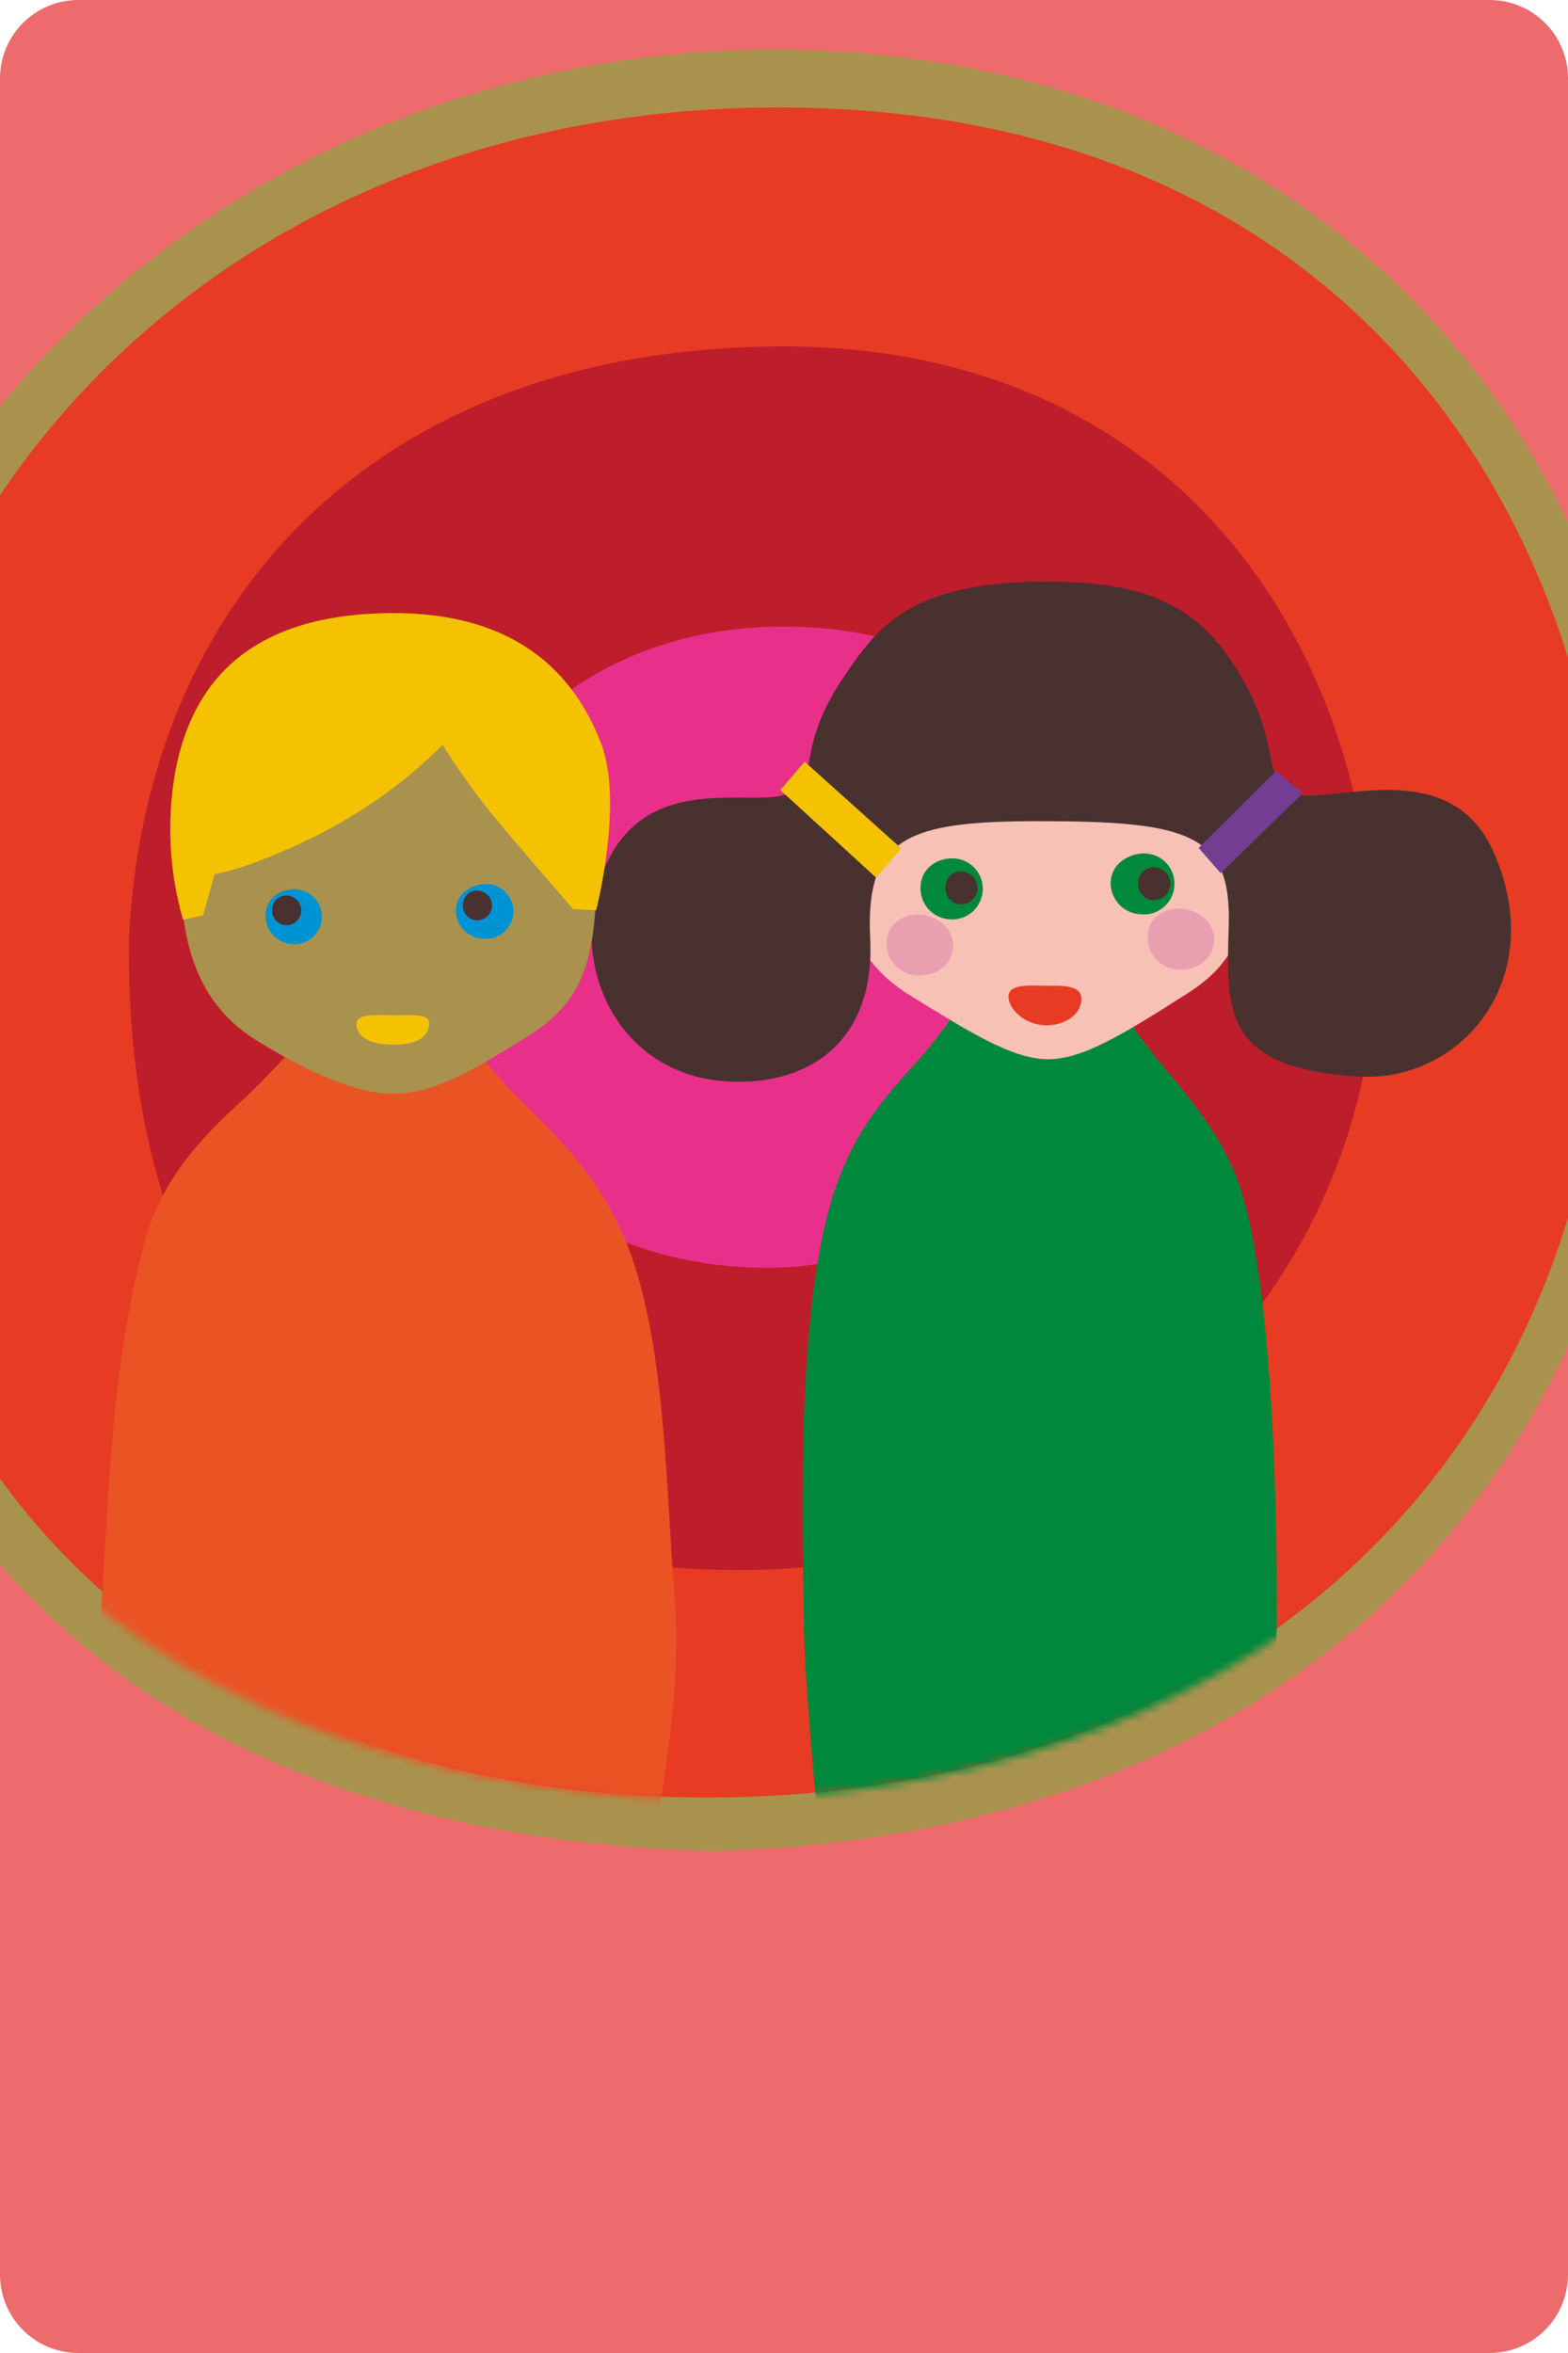 <svg width="200" height="300" viewBox="0 0 200 300" fill="none" xmlns="http://www.w3.org/2000/svg">
<g clip-path="url(#clip0_1031:25115)">
<path d="M0 10C0 4.477 4.477 0 10 0H190C195.523 0 200 4.477 200 10V290C200 295.523 195.523 300 190 300H10C4.477 300 0 295.523 0 290V10Z" fill="#ED6B6C"/>
<path d="M98.613 6.332C165.787 6.332 209.845 53.491 210.947 114.749C212.228 186.442 165.566 234.27 90.609 236C29.645 234.393 -23.503 204.792 -25.852 123.544C-25.616 57.015 31.049 6.332 98.613 6.332" fill="#A9924D"/>
<path d="M205.252 121.504C206.378 71.391 175.455 12.785 97.496 13.715C33.61 14.482 -13.263 57.195 -18.24 115.858C-22.85 195.262 31.97 229.579 91.091 229.171C157.546 228.706 203.791 186.915 205.252 121.537" fill="#E73B23"/>
<path d="M175.26 123.587C175.431 83.066 150.505 43.846 99.251 44.172C47.998 44.497 18.582 76.337 16.447 119.568C15.771 177.746 51.347 200.407 95.193 200.172C139.195 199.952 175.089 164.109 175.26 123.587Z" fill="#BE1D2B"/>
<path d="M100.895 79.891C127.748 80.393 139.294 98.142 139.546 119.137C139.814 142.228 120.858 161.305 98.636 161.636C76.413 161.968 55.198 148.42 54.971 123.386C54.743 98.353 74.049 79.389 100.895 79.891" fill="#E8308A"/>
<mask id="mask0_1031:25115" style="mask-type:alpha" maskUnits="userSpaceOnUse" x="-26" y="0" width="237" height="230">
<path d="M98.613 0C165.787 0 209.845 47.159 210.947 108.417C212.228 180.111 165.566 227.939 90.609 229.668C29.645 228.061 -23.503 198.46 -25.852 117.213C-25.616 50.684 31.049 0 98.613 0" fill="#A9924D"/>
<path d="M205.252 115.173C206.378 65.06 175.455 6.454 97.496 7.384C33.61 8.151 -13.263 50.863 -18.24 109.527C-22.85 188.931 31.97 223.247 91.091 222.839C157.546 222.374 203.791 180.584 205.252 115.206" fill="#E73B23"/>
</mask>
<g mask="url(#mask0_1031:25115)">
<path d="M131.705 121.945C125.358 122.296 122.184 129.525 117.231 135.048C112.817 139.944 109.178 143.942 106.624 151.293C101.533 165.743 102.308 193.557 102.545 207.362C102.765 221.836 107.555 262.321 107.555 262.321H157.219C157.219 262.321 162.734 224.985 162.856 206.897C162.954 193.108 162.326 163.336 158.075 151.13C155.717 144.366 151.638 139.968 147.575 134.983C142.875 129.206 138.999 121.545 131.762 121.929" fill="#00893C"/>
<path d="M130.703 86.975C119.508 86.453 107.857 91.871 107.082 100.511C105.842 114.993 108.673 122.385 116.122 126.938C123.368 131.368 128.989 135.048 133.681 135.048C138.005 135.048 142.957 132.078 151.394 126.701C157.831 122.622 160.181 117.49 159.765 103.856C159.528 95.983 148.489 87.824 130.703 87" fill="#F8C1B6"/>
<path d="M132.261 74.149C116.123 74.492 112.035 79.787 107.67 86.233C101.331 95.591 104.814 98.732 100.727 101.058C96.639 103.383 81.602 97.427 76.633 111.966C72.554 123.887 79.293 137.096 92.723 137.879C103.183 138.483 111.644 132.837 110.991 119.619C110.354 106.655 115.943 104.697 132.498 104.697C151.549 104.697 157.049 106.279 156.73 117.906C156.428 128.831 155.817 136.133 173.187 137.251C186.421 138.083 197.607 124.784 190.541 108.711C184.659 95.289 168.202 103.407 164.432 100.911C160.851 98.537 163.453 94.694 157.905 85.613C153.075 77.658 146.719 73.839 132.229 74.19" fill="#48312F"/>
<path d="M118.121 116.698C115.983 116.225 113.16 117.31 113.103 120.15C113.065 121.205 113.437 122.234 114.141 123.021C114.846 123.808 115.828 124.29 116.881 124.368C119.068 124.466 121.164 123.421 121.532 121.104C121.858 119.065 120.332 117.212 118.121 116.731" fill="#E99FB0"/>
<path d="M151.402 115.94C149.264 115.467 146.441 116.552 146.392 119.399C146.354 120.455 146.726 121.484 147.43 122.271C148.135 123.057 149.117 123.54 150.17 123.617C152.348 123.715 154.445 122.663 154.821 120.313C155.139 118.281 153.613 116.429 151.402 115.94" fill="#E99FB0"/>
<path d="M122.275 109.527C120.349 109.086 117.493 110.228 117.42 113.076C117.368 114.109 117.724 115.121 118.411 115.894C119.097 116.668 120.06 117.141 121.092 117.213C122.094 117.306 123.093 117.008 123.881 116.382C124.668 115.755 125.183 114.848 125.318 113.851C125.456 112.878 125.219 111.889 124.653 111.086C124.088 110.282 123.237 109.725 122.275 109.527" fill="#00893C"/>
<path d="M123.04 111.158C122.75 111.085 122.448 111.079 122.155 111.14C121.863 111.202 121.588 111.329 121.352 111.512C121.117 111.695 120.925 111.93 120.794 112.198C120.662 112.466 120.593 112.761 120.592 113.06C120.563 113.325 120.587 113.595 120.662 113.851C120.737 114.108 120.863 114.347 121.031 114.555C121.2 114.763 121.408 114.936 121.643 115.063C121.879 115.19 122.137 115.269 122.404 115.295C122.935 115.343 123.464 115.186 123.883 114.857C124.303 114.529 124.582 114.052 124.663 113.525C124.744 112.999 124.621 112.461 124.32 112.021C124.018 111.581 123.561 111.273 123.04 111.158" fill="#48312F"/>
<path d="M146.726 108.89C144.8 108.45 141.733 109.706 141.659 112.546C141.654 113.591 142.058 114.597 142.783 115.35C143.508 116.102 144.498 116.542 145.543 116.576C146.545 116.67 147.544 116.372 148.332 115.745C149.12 115.119 149.635 114.212 149.769 113.215C149.908 112.242 149.67 111.253 149.105 110.449C148.539 109.646 147.688 109.088 146.726 108.89Z" fill="#00893C"/>
<path d="M147.624 110.628C147.335 110.555 147.033 110.549 146.741 110.61C146.45 110.671 146.175 110.797 145.94 110.979C145.704 111.162 145.513 111.395 145.38 111.662C145.248 111.93 145.178 112.223 145.176 112.521C145.146 112.788 145.169 113.058 145.243 113.316C145.318 113.573 145.444 113.814 145.612 114.022C145.781 114.231 145.989 114.404 146.225 114.532C146.461 114.659 146.72 114.739 146.988 114.765C147.519 114.813 148.048 114.656 148.467 114.327C148.887 113.999 149.166 113.522 149.247 112.995C149.328 112.468 149.205 111.93 148.904 111.491C148.602 111.051 148.145 110.743 147.624 110.628" fill="#48312F"/>
<path d="M133.494 125.681C131.862 125.681 128.762 125.339 128.639 126.93C128.517 128.521 130.499 130.495 133.029 130.707C135.558 130.92 138.038 129.418 137.924 127.224C137.81 125.518 135.199 125.69 133.535 125.681" fill="#E73B23"/>
<path d="M99.535 100.731L111.741 111.893L114.956 108.172L102.636 97.117L99.535 100.731Z" fill="#F4C200"/>
<path d="M162.752 98.316L152.888 108.107L155.703 111.33L166.154 101.139L162.752 98.316Z" fill="#713E91"/>
<path d="M48.739 128.081C40.694 128.211 37.21 134.51 31.05 140.148C26.016 144.733 20.664 150.094 18.444 158.375C13.924 175.248 13.941 191.696 12.733 207.329C11.444 224.463 21.904 262.337 21.904 262.337L76.92 260.812C76.92 260.812 87.763 225.483 86.083 204.27C84.851 188.686 84.908 168.443 78.919 156.246C75.419 149.115 71.29 145.174 66.403 140.295C60.374 134.265 57.428 127.95 48.714 128.097" fill="#EA5425"/>
<path d="M46.911 92.181C35.725 91.659 24.066 97.076 23.299 105.716C22.059 120.199 25.396 128.178 32.845 132.731C40.09 137.164 45.802 139.402 49.979 139.446C54.638 139.495 59.199 137.284 67.627 131.907C74.065 127.827 76.414 122.695 76.006 109.062C75.762 101.196 64.731 93.029 46.936 92.205" fill="#A9924D"/>
<path d="M38.255 113.451C36.525 113.051 33.947 114.079 33.882 116.641C33.839 117.57 34.16 118.478 34.778 119.173C35.395 119.868 36.259 120.295 37.186 120.362C38.081 120.458 38.979 120.205 39.692 119.657C40.406 119.108 40.881 118.306 41.019 117.417C41.156 116.527 40.946 115.619 40.431 114.88C39.916 114.142 39.137 113.63 38.255 113.451" fill="#0093D3"/>
<path d="M36.933 114.226C36.672 114.161 36.4 114.155 36.137 114.21C35.874 114.265 35.627 114.379 35.414 114.543C35.201 114.707 35.028 114.917 34.908 115.158C34.788 115.398 34.725 115.663 34.722 115.931C34.696 116.171 34.717 116.413 34.785 116.645C34.853 116.876 34.967 117.091 35.118 117.279C35.27 117.466 35.457 117.621 35.669 117.736C35.881 117.851 36.114 117.922 36.353 117.947C36.834 117.994 37.314 117.856 37.695 117.56C38.076 117.265 38.329 116.834 38.403 116.357C38.476 115.88 38.363 115.394 38.088 114.997C37.813 114.601 37.397 114.325 36.925 114.226" fill="#48312F"/>
<path d="M62.691 112.79C60.961 112.391 58.203 113.517 58.138 116.054C58.131 116.995 58.493 117.9 59.145 118.577C59.798 119.254 60.69 119.649 61.63 119.677C62.523 119.768 63.417 119.513 64.128 118.964C64.838 118.414 65.31 117.613 65.446 116.726C65.582 115.838 65.372 114.932 64.859 114.195C64.347 113.458 63.57 112.947 62.691 112.766" fill="#0093D3"/>
<path d="M61.262 113.607C61.002 113.539 60.73 113.533 60.467 113.587C60.203 113.641 59.956 113.755 59.743 113.919C59.531 114.084 59.358 114.295 59.24 114.536C59.121 114.778 59.06 115.043 59.059 115.312C59.033 115.551 59.055 115.794 59.123 116.025C59.191 116.256 59.304 116.472 59.456 116.659C59.608 116.846 59.795 117.002 60.007 117.116C60.219 117.231 60.452 117.303 60.691 117.327C61.178 117.373 61.663 117.229 62.045 116.925C62.427 116.62 62.676 116.18 62.739 115.695C62.805 115.225 62.689 114.747 62.414 114.359C62.14 113.97 61.728 113.702 61.262 113.607Z" fill="#48312F"/>
<path d="M50.388 129.443C48.397 129.443 45.672 129.174 45.493 130.357C45.313 131.54 46.309 133.106 49.801 133.196C53.293 133.286 54.696 132.143 54.737 130.495C54.802 129.157 52.354 129.451 50.355 129.443" fill="#F4C200"/>
<path d="M56.458 94.987C51.642 99.752 46.091 103.711 40.017 106.712C31.344 110.971 27.387 111.428 27.387 111.428L25.894 116.715L23.348 117.27C21.591 111.155 21.248 104.721 22.345 98.455C24.637 86.045 32.796 78.522 49.114 78.172C65.922 77.837 73.224 85.988 76.618 94.645C79.613 102.184 76.039 116.054 76.039 116.054L73.102 115.899C73.102 115.899 66.012 107.805 62.495 103.489C60.332 100.765 58.316 97.927 56.458 94.987" fill="#F4C200"/>
</g>
</g>
<defs>
<clipPath id="clip0_1031:25115">
<path d="M0 10C0 4.477 4.477 0 10 0H190C195.523 0 200 4.477 200 10V290C200 295.523 195.523 300 190 300H10C4.477 300 0 295.523 0 290V10Z" fill="white"/>
</clipPath>
</defs>
</svg>
